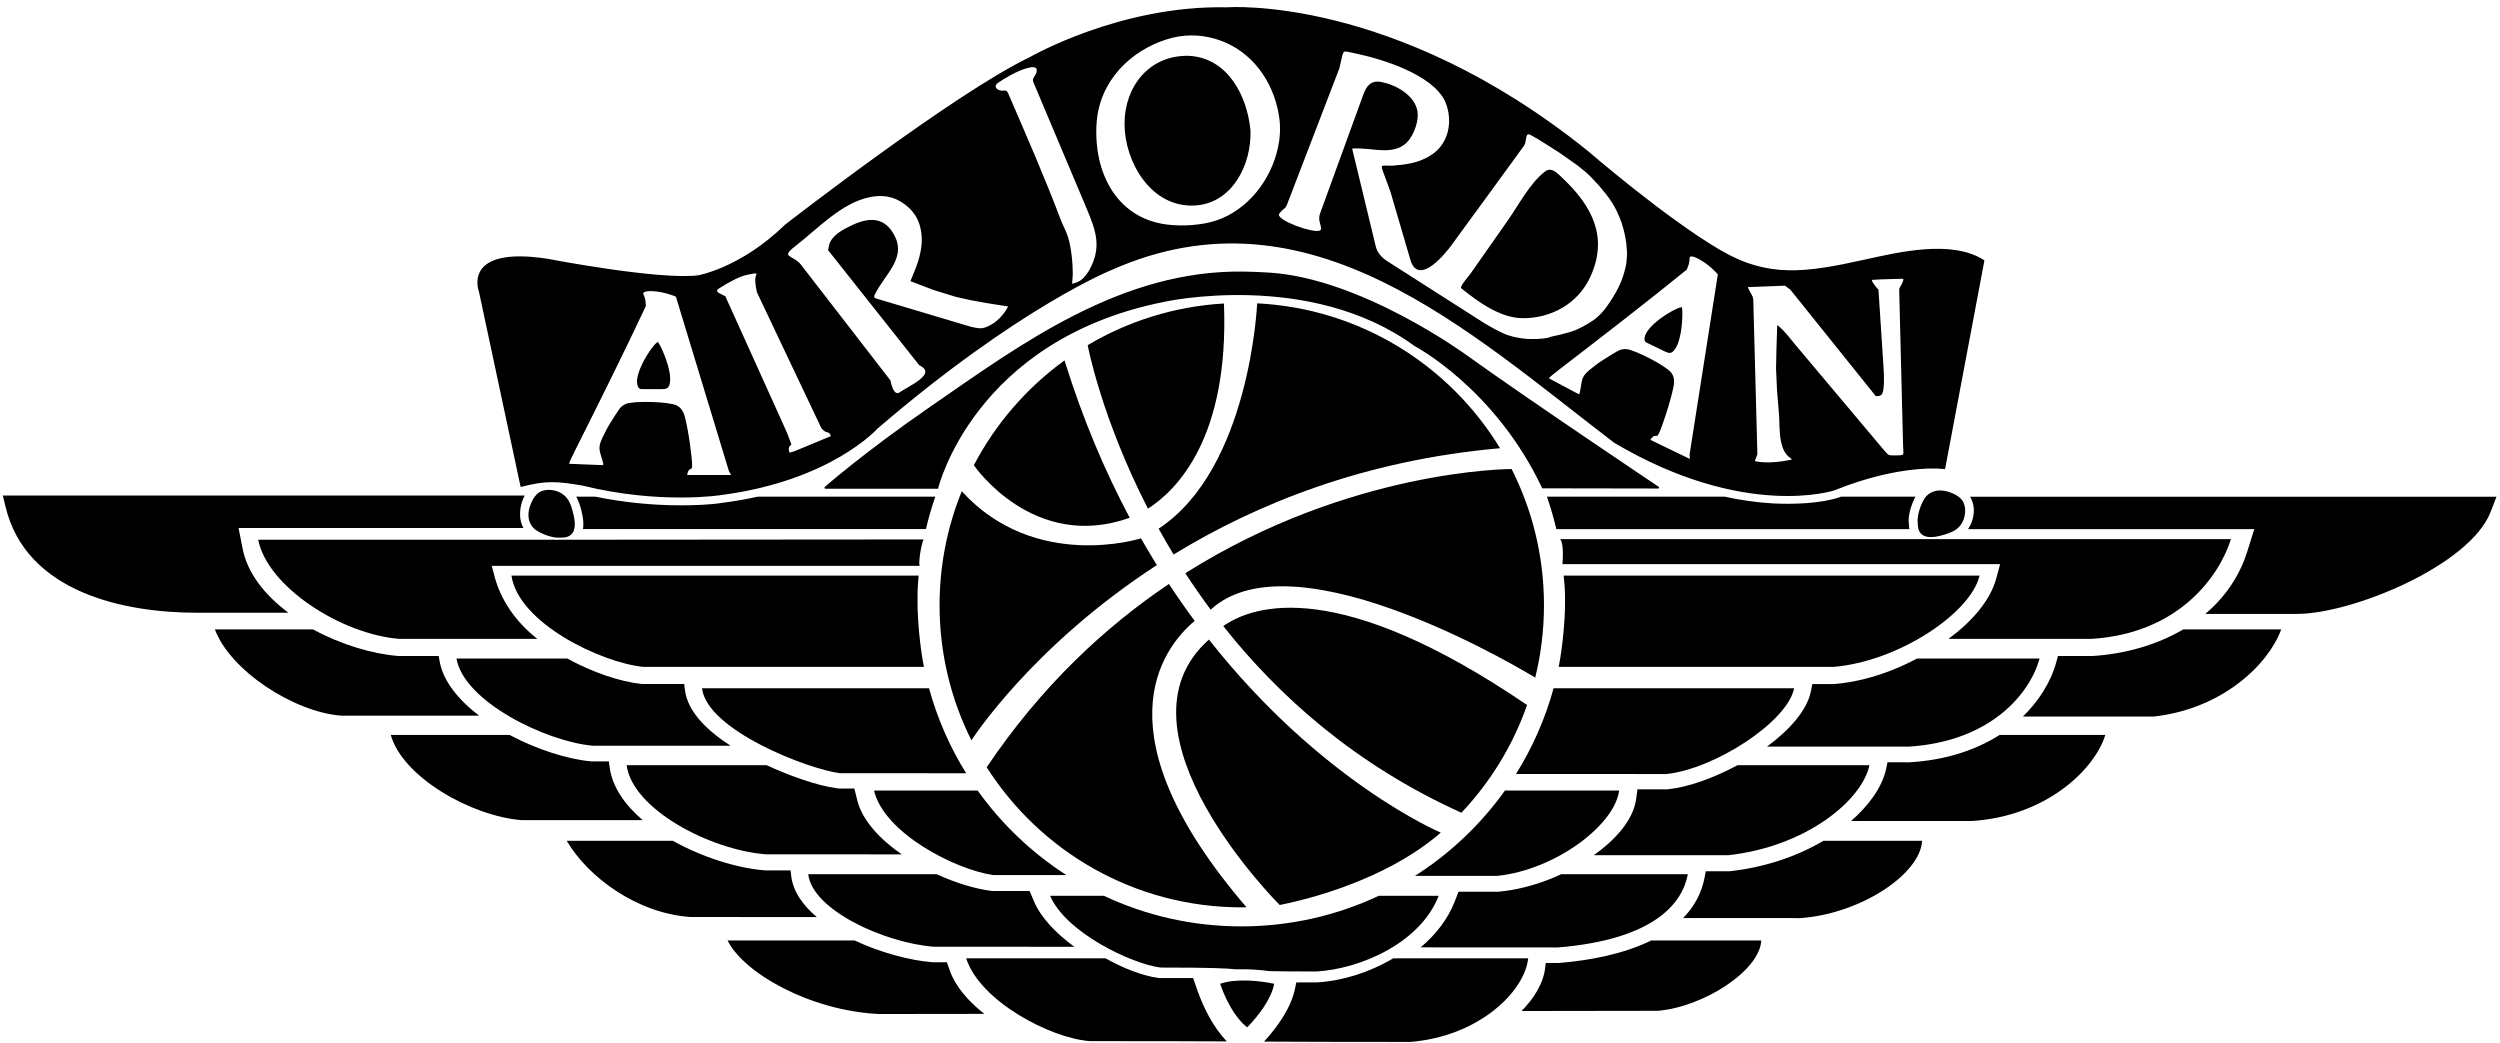 <?xml version="1.0" encoding="UTF-8" standalone="no"?>
<svg
   xmlns:dc="http://purl.org/dc/elements/1.1/"
   xmlns:cc="http://creativecommons.org/ns#"
   xmlns:rdf="http://www.w3.org/1999/02/22-rdf-syntax-ns#"
   xmlns:svg="http://www.w3.org/2000/svg"
   xmlns="http://www.w3.org/2000/svg"
   xmlns:sodipodi="http://sodipodi.sourceforge.net/DTD/sodipodi-0.dtd"
   xmlns:inkscape="http://www.inkscape.org/namespaces/inkscape"
   version="1.1"
   id="svg2"
   xml:space="preserve"
   width="460"
   height="192"
   viewBox="0 0 460 192"
   sodipodi:docname="AIR_JORDAN.eps"><defs
     id="defs6" /><sodipodi:namedview
     pagecolor="#ffffff"
     bordercolor="#666666"
     borderopacity="1"
     objecttolerance="10"
     gridtolerance="10"
     guidetolerance="10"
     inkscape:pageopacity="0"
     inkscape:pageshadow="2"
     inkscape:window-width="640"
     inkscape:window-height="480"
     id="namedview4" /><g
     id="g10"
     transform="matrix(1.333,0,0,-1.333,0,192)"><g
       id="g12"
       transform="scale(0.1)"><path
         d="M 7.68,740.746 3.914,756.324 H 724.258 c -0.574,-1.109 -1.106,-2.23 -1.61,-3.367 -5.718,-12.941 -6.96,-29.238 -0.203,-41.379 h -364.41 -28.722 l 5.507,-28.187 c 6.809,-34.868 31.36,-65.024 63.36,-88.825 H 296.605 271.871 c -99.598,0 -235.5,27.414 -264.191,146.18 z M 795.406,754.813 h 26.352 c 38.652,-7.918 78.367,-11.977 117.707,-11.977 18.531,0 39.68,0.629 58.105,3.492 16.2,2.098 32.41,4.902 48.51,8.485 h 244.97 c -5.06,-14.59 -9.39,-29.516 -12.94,-44.747 H 804.75 c 0.906,5.743 0.594,12.313 -0.867,19.438 -1.738,8.414 -4.235,17.777 -8.477,25.309 z M 2135.31,754.75 H 2381 c 21.6,-4.77 43.52,-7.945 65.57,-9.219 26.73,-1.543 66.04,-0.414 91.99,8.239 l 0.64,0.21 0.61,0.254 1.29,0.516 h 102.78 c -5.23,-10.023 -10.84,-26.504 -8.98,-37.137 0.08,-2.73 0.35,-5.265 0.8,-7.609 h -487.46 c -3.54,15.23 -7.87,30.156 -12.93,44.746 z m 584.07,-0.055 h 726.66 l -8.18,-21.086 c -28.7,-73.902 -191.23,-140.668 -267.3,-140.668 h -21.71 -104.77 c 26.28,22.196 46.85,50.852 57.96,86.282 l 9.64,30.73 h -32.21 -362.85 c 8.86,13.176 11.07,31.488 2.76,44.742"
         style="fill:black;fill-opacity:1;fill-rule:evenodd;stroke:none"
         id="path14" /><path
         d="M 7.68,740.746 3.914,756.324 H 724.258 c -0.574,-1.109 -1.106,-2.23 -1.61,-3.367 -5.718,-12.941 -6.96,-29.238 -0.203,-41.379 h -364.41 -28.722 l 5.507,-28.187 c 6.809,-34.868 31.36,-65.024 63.36,-88.825 H 296.605 271.871 c -99.598,0 -235.5,27.414 -264.191,146.18 z M 795.406,754.813 h 26.352 c 38.652,-7.918 78.367,-11.977 117.707,-11.977 18.531,0 39.68,0.629 58.105,3.492 16.2,2.098 32.41,4.902 48.51,8.485 h 244.97 c -5.06,-14.59 -9.39,-29.516 -12.94,-44.747 H 804.75 c 0.906,5.743 0.594,12.313 -0.867,19.438 -1.738,8.414 -4.235,17.777 -8.477,25.309 z M 2135.31,754.75 H 2381 c 21.6,-4.77 43.52,-7.945 65.57,-9.219 26.73,-1.543 66.04,-0.414 91.99,8.239 l 0.64,0.21 0.61,0.254 1.29,0.516 h 102.78 c -5.23,-10.023 -10.84,-26.504 -8.98,-37.137 0.08,-2.73 0.35,-5.265 0.8,-7.609 h -487.46 c -3.54,15.23 -7.87,30.156 -12.93,44.746 z m 584.07,-0.055 h 726.66 l -8.18,-21.086 c -28.7,-73.902 -191.23,-140.668 -267.3,-140.668 h -21.71 -104.77 c 26.28,22.196 46.85,50.852 57.96,86.282 l 9.64,30.73 h -32.21 -362.85 c 8.86,13.176 11.07,31.488 2.76,44.742 z"
         style="fill:none;stroke-width:2.16;stroke-linecap:butt;stroke-linejoin:miter;stroke-miterlimit:2.613;stroke-dasharray:none;stroke-opacity:1"
         id="path16" /><path
         d="m 296.602,571.586 h 135.39 c 38.797,-21.035 82.352,-33.969 117.555,-36.691 l 0.91,-0.071 h 0.91 54.207 l 1.168,-6.844 c 4.735,-27.734 26.051,-53.675 54.617,-75.48 -63.504,0.016 -127.046,0.02 -190.656,0.02 -65.043,5.011 -152.828,62.019 -174.101,119.066 z M 2840.68,534.824 h 46.83 l 0.72,0.039 c 43.78,2.676 88.02,14.731 125.44,36.723 h 135.18 c -17.01,-47.051 -79.46,-109.375 -175.62,-120.281 l -180.9,0.023 c 21.54,20.969 38.35,46.981 45.95,74.723 z m 86.99,28.899 c -1.25,-0.246 -2.5,-0.496 -3.76,-0.735 1.26,0.239 2.51,0.489 3.76,0.735 z m -3.78,-0.735 c -1.41,-0.265 -2.85,-0.515 -4.29,-0.761 1.44,0.246 2.88,0.496 4.29,0.761 z m -16.14,-2.531 c -1.36,-0.176 -2.73,-0.34 -4.11,-0.5 1.38,0.156 2.75,0.324 4.11,0.5 z m -5.3,-0.629 c -1.34,-0.152 -2.69,-0.289 -4.05,-0.426 1.36,0.137 2.71,0.274 4.05,0.426 z m -4.95,-0.512 c -1.5,-0.14 -3.01,-0.273 -4.53,-0.394 1.52,0.121 3.03,0.254 4.53,0.394 z m -5.34,-0.461 c -1.78,-0.136 -3.56,-0.265 -5.37,-0.378 1.81,0.113 3.59,0.246 5.37,0.378 z M 551.367,558.477 c -1.222,0.093 -2.453,0.203 -3.687,0.324 1.234,-0.121 2.465,-0.231 3.687,-0.324 z m -3.929,0.347 c -1.165,0.117 -2.333,0.239 -3.5,0.371 1.167,-0.132 2.335,-0.257 3.5,-0.371"
         style="fill:black;fill-opacity:1;fill-rule:evenodd;stroke:none"
         id="path18" /><path
         d="m 296.602,571.586 h 135.39 c 38.797,-21.035 82.352,-33.969 117.555,-36.691 l 0.91,-0.071 h 0.91 54.207 l 1.168,-6.844 c 4.735,-27.734 26.051,-53.675 54.617,-75.48 -63.504,0.016 -127.046,0.02 -190.656,0.02 -65.043,5.011 -152.828,62.019 -174.101,119.066 z M 2840.68,534.824 h 46.83 l 0.72,0.039 c 43.78,2.676 88.02,14.731 125.44,36.723 h 135.18 c -17.01,-47.051 -79.46,-109.375 -175.62,-120.281 l -180.9,0.023 c 21.54,20.969 38.35,46.981 45.95,74.723 z m 86.99,28.899 c -1.25,-0.246 -2.5,-0.496 -3.76,-0.735 1.26,0.239 2.51,0.489 3.76,0.735 z m -3.78,-0.735 c -1.41,-0.265 -2.85,-0.515 -4.29,-0.761 1.44,0.246 2.88,0.496 4.29,0.761 z m -16.14,-2.531 c -1.36,-0.176 -2.73,-0.34 -4.11,-0.5 1.38,0.156 2.75,0.324 4.11,0.5 z m -5.3,-0.629 c -1.34,-0.152 -2.69,-0.289 -4.05,-0.426 1.36,0.137 2.71,0.274 4.05,0.426 z m -4.95,-0.512 c -1.5,-0.14 -3.01,-0.273 -4.53,-0.394 1.52,0.121 3.03,0.254 4.53,0.394 z m -5.34,-0.461 c -1.78,-0.136 -3.56,-0.265 -5.37,-0.378 1.81,0.113 3.59,0.246 5.37,0.378 z M 551.367,558.477 c -1.222,0.093 -2.453,0.203 -3.687,0.324 1.234,-0.121 2.465,-0.231 3.687,-0.324 z m -3.929,0.347 c -1.165,0.117 -2.333,0.239 -3.5,0.371 1.167,-0.132 2.335,-0.257 3.5,-0.371 z"
         style="fill:none;stroke-width:2.16;stroke-linecap:butt;stroke-linejoin:miter;stroke-miterlimit:2.613;stroke-dasharray:none;stroke-opacity:1"
         id="path20" /><path
         d="m 539.398,425.887 h 163.915 c 38.183,-20.25 80.425,-33.606 112.515,-36.446 l 1.129,-0.101 h 1.141 22.363 l 1.039,-7.942 c 3.598,-27.421 21.137,-52.195 45.715,-73.125 l -167.402,0.02 c -69.481,5.551 -164.086,59.453 -180.415,117.594 z m 2066.032,-37.762 29.96,-0.004 h 0.84 l 0.82,0.055 c 44.34,2.863 86.95,14.644 123.07,37.711 h 145.93 c -14.11,-46.469 -80.18,-112.219 -184.34,-118.793 -56.04,0 -111.54,0.011 -166.59,0.027 22.75,19.84 42.76,45.141 48.56,72.695 l 1.75,8.309"
         style="fill:black;fill-opacity:1;fill-rule:evenodd;stroke:none"
         id="path22" /><path
         d="m 539.398,425.887 h 163.915 c 38.183,-20.25 80.425,-33.606 112.515,-36.446 l 1.129,-0.101 h 1.141 22.363 l 1.039,-7.942 c 3.598,-27.421 21.137,-52.195 45.715,-73.125 l -167.402,0.02 c -69.481,5.551 -164.086,59.453 -180.415,117.594 z m 2066.032,-37.762 29.96,-0.004 h 0.84 l 0.82,0.055 c 44.34,2.863 86.95,14.644 123.07,37.711 h 145.93 c -14.11,-46.469 -80.18,-112.219 -184.34,-118.793 -56.04,0 -111.54,0.011 -166.59,0.027 22.75,19.84 42.76,45.141 48.56,72.695 z"
         style="fill:none;stroke-width:2.16;stroke-linecap:butt;stroke-linejoin:miter;stroke-miterlimit:2.613;stroke-dasharray:none;stroke-opacity:1"
         id="path24" /><path
         d="m 782.266,279.793 h 146.429 c 41.637,-23.332 90.185,-38.027 126.985,-40.805 l 0.95,-0.07 h 0.95 33.69 l 0.86,-7.504 c 2.44,-21.355 15.92,-40.504 35.32,-56.906 -56.83,0.031 -114.78,0.047 -174.184,0.047 -73.918,4.988 -141.559,54.929 -171,105.238 z m 1572.254,-42.098 31.1,-0.007 h 1.39 l 1.38,0.156 c 45.16,4.984 89.99,19.117 128.63,41.949 h 136.14 c -2.53,-46.27 -85.09,-100.828 -167.87,-106.734 -55.17,0 -109.08,0.019 -162.01,0.046 14.94,15.286 25.64,34.028 29.85,56.997 l 1.39,7.593"
         style="fill:black;fill-opacity:1;fill-rule:evenodd;stroke:none"
         id="path26" /><path
         d="m 782.266,279.793 h 146.429 c 41.637,-23.332 90.185,-38.027 126.985,-40.805 l 0.95,-0.07 h 0.95 33.69 l 0.86,-7.504 c 2.44,-21.355 15.92,-40.504 35.32,-56.906 -56.83,0.031 -114.78,0.047 -174.184,0.047 -73.918,4.988 -141.559,54.929 -171,105.238 z m 1572.254,-42.098 31.1,-0.007 h 1.39 l 1.38,0.156 c 45.16,4.984 89.99,19.117 128.63,41.949 h 136.14 c -2.53,-46.27 -85.09,-100.828 -167.87,-106.734 -55.17,0 -109.08,0.019 -162.01,0.046 14.94,15.286 25.64,34.028 29.85,56.997 z"
         style="fill:none;stroke-width:2.16;stroke-linecap:butt;stroke-linejoin:miter;stroke-miterlimit:2.613;stroke-dasharray:none;stroke-opacity:1"
         id="path28" /><path
         d="m 1004.29,142.199 h 175.26 c 36.59,-17.125 77.39,-27.683 107.1,-30.019 l 1.01,-0.078 h 1.03 18.35 l 4.12,-11.704 c 7.53,-21.398 25.06,-41.824 47.54,-59.546 -46.16,-0.113 -94.4,-0.184 -145.43,-0.184 -94.98,4.484 -186.52,56.309 -208.98,101.531 z m 1129.35,-31.09 16.86,-0.004 h 1.05 l 1.06,0.086 c 41.21,3.352 88.28,12.098 126.67,31.008 h 151.86 c -1.94,-41.59 -79.55,-91.785 -142.68,-97.097 -67,0 -129.21,-0.105 -188.18,-0.293 16.83,17.051 30.17,37.867 32.66,60.031 l 0.7,6.269"
         style="fill:black;fill-opacity:1;fill-rule:evenodd;stroke:none"
         id="path30" /><path
         d="m 1004.29,142.199 h 175.26 c 36.59,-17.125 77.39,-27.683 107.1,-30.019 l 1.01,-0.078 h 1.03 18.35 l 4.12,-11.704 c 7.53,-21.398 25.06,-41.824 47.54,-59.546 -46.16,-0.113 -94.4,-0.184 -145.43,-0.184 -94.98,4.484 -186.52,56.309 -208.98,101.531 z m 1129.35,-31.09 16.86,-0.004 h 1.05 l 1.06,0.086 c 41.21,3.352 88.28,12.098 126.67,31.008 h 151.86 c -1.94,-41.59 -79.55,-91.785 -142.68,-97.097 -67,0 -129.21,-0.105 -188.18,-0.293 16.83,17.051 30.17,37.867 32.66,60.031 z"
         style="fill:none;stroke-width:2.16;stroke-linecap:butt;stroke-linejoin:miter;stroke-miterlimit:2.613;stroke-dasharray:none;stroke-opacity:1"
         id="path32" /><path
         d="M 356.414,695.324 H 765.25 c 2.293,-0.219 4.488,-0.238 6.492,0 l 503.188,0.406 c -2.91,-4.972 -7.34,-30.246 -5.61,-36.5 H 706.152 678.809 l 3.933,-14.898 C 691,613.07 710.836,582.727 741.73,558.477 H 551.367 c -80.051,6.199 -182.277,71.941 -194.953,136.847 z m 1797.136,0.828 h 925.92 C 3063.2,644.277 3006.8,565.813 2886.79,558.477 h -197.23 c 31.47,23.101 57.69,52.429 66.1,83.882 l 5.16,19.289 H 2731 2156.71 c 0.52,5.911 2.04,28.653 -3.16,34.504"
         style="fill:black;fill-opacity:1;fill-rule:evenodd;stroke:none"
         id="path34" /><path
         d="M 356.414,695.324 H 765.25 c 2.293,-0.219 4.488,-0.238 6.492,0 l 503.188,0.406 c -2.91,-4.972 -7.34,-30.246 -5.61,-36.5 H 706.152 678.809 l 3.933,-14.898 C 691,613.07 710.836,582.727 741.73,558.477 H 551.367 c -80.051,6.199 -182.277,71.941 -194.953,136.847 z m 1797.136,0.828 h 925.92 C 3063.2,644.277 3006.8,565.813 2886.79,558.477 h -197.23 c 31.47,23.101 57.69,52.429 66.1,83.882 l 5.16,19.289 H 2731 2156.71 c 0.52,5.911 2.04,28.653 -3.16,34.504 z"
         style="fill:none;stroke-width:2.16;stroke-linecap:butt;stroke-linejoin:miter;stroke-miterlimit:2.613;stroke-dasharray:none;stroke-opacity:1"
         id="path36" /><path
         d="m 630.113,531.328 h 153.02 c 35.164,-19.305 73.109,-31.988 102.441,-35.047 l 1.223,-0.125 h 1.226 56.434 l 0.977,-8.105 c 3.785,-31.27 32.781,-57.559 63.046,-77.059 -62.527,0.02 -125.898,0.028 -190.382,0.028 -64.153,5.679 -177.828,60.828 -187.985,120.308 z M 2501.63,496.156 h 30.12 l 0.97,0.078 c 27.3,2.239 54.51,9.469 79.92,19.536 10.29,4.07 21.68,9.312 33.46,15.558 h 169.24 c -13.03,-47.539 -66.42,-114.191 -179.95,-121.531 -66.49,0 -131.82,0.019 -196.24,0.043 31.27,23.07 55.49,50.297 60.65,76.871 l 1.83,9.445"
         style="fill:black;fill-opacity:1;fill-rule:evenodd;stroke:none"
         id="path38" /><path
         d="m 630.113,531.328 h 153.02 c 35.164,-19.305 73.109,-31.988 102.441,-35.047 l 1.223,-0.125 h 1.226 56.434 l 0.977,-8.105 c 3.785,-31.27 32.781,-57.559 63.046,-77.059 -62.527,0.02 -125.898,0.028 -190.382,0.028 -64.153,5.679 -177.828,60.828 -187.985,120.308 z M 2501.63,496.156 h 30.12 l 0.97,0.078 c 27.3,2.239 54.51,9.469 79.92,19.536 10.29,4.07 21.68,9.312 33.46,15.558 h 169.24 c -13.03,-47.539 -66.42,-114.191 -179.95,-121.531 -66.49,0 -131.82,0.019 -196.24,0.043 31.27,23.07 55.49,50.297 60.65,76.871 z"
         style="fill:none;stroke-width:2.16;stroke-linecap:butt;stroke-linejoin:miter;stroke-miterlimit:2.613;stroke-dasharray:none;stroke-opacity:1"
         id="path40" /><path
         d="M 864.977,384.105 H 1058.2 c 30.02,-13.816 68.9,-28.312 98.05,-31.957 l 1.63,-0.203 h 1.64 19.78 l 4.06,-16.39 c 6.76,-27.254 30.78,-53.27 61.31,-74.524 -59.83,0.035 -121.92,0.051 -187.09,0.051 -76.994,5.809 -184.627,62.203 -192.603,123.023 z m 1395.293,-33.316 39.5,-0.008 h 1.31 l 1.29,0.129 c 27.03,2.672 62.51,15.137 95.99,33.195 h 182.11 c -10.23,-48.609 -87.39,-112.386 -194.85,-124.253 -64.62,0 -126.21,0.023 -185.57,0.062 29.63,21.137 54.37,48.246 58.39,77.52 l 1.83,13.355"
         style="fill:black;fill-opacity:1;fill-rule:evenodd;stroke:none"
         id="path42" /><path
         d="M 864.977,384.105 H 1058.2 c 30.02,-13.816 68.9,-28.312 98.05,-31.957 l 1.63,-0.203 h 1.64 19.78 l 4.06,-16.39 c 6.76,-27.254 30.78,-53.27 61.31,-74.524 -59.83,0.035 -121.92,0.051 -187.09,0.051 -76.994,5.809 -184.627,62.203 -192.603,123.023 z m 1395.293,-33.316 39.5,-0.008 h 1.31 l 1.29,0.129 c 27.03,2.672 62.51,15.137 95.99,33.195 h 182.11 c -10.23,-48.609 -87.39,-112.386 -194.85,-124.253 -64.62,0 -126.21,0.023 -185.57,0.062 29.63,21.137 54.37,48.246 58.39,77.52 z"
         style="fill:none;stroke-width:2.16;stroke-linecap:butt;stroke-linejoin:miter;stroke-miterlimit:2.613;stroke-dasharray:none;stroke-opacity:1"
         id="path44" /><path
         d="m 1115.66,233.621 h 177.3 c 25.62,-11.746 51.93,-19.871 74.4,-22.875 l 1.8,-0.242 h 1.82 l 50.2,-0.012 6.44,-15.097 c 9.24,-21.688 30.04,-43.383 55.34,-61.938 -58.55,0.066 -122.16,0.098 -194.27,0.098 -67.85,5.332 -167.39,50.597 -173.03,100.066 z m 897.62,-24.16 53.29,-0.023 h 1.29 l 1.27,0.121 c 23.51,2.218 46.67,8.195 68.21,16.519 5.68,2.192 11.57,4.719 17.59,7.543 h 174.86 c -7.24,-39.535 -45.83,-90.191 -179.29,-101.055 -70.17,0 -132.28,0.047 -189.52,0.11 20.91,17.617 37.62,38.941 47.1,63.387 l 5.2,13.398"
         style="fill:black;fill-opacity:1;fill-rule:evenodd;stroke:none"
         id="path46" /><path
         d="m 1115.66,233.621 h 177.3 c 25.62,-11.746 51.93,-19.871 74.4,-22.875 l 1.8,-0.242 h 1.82 l 50.2,-0.012 6.44,-15.097 c 9.24,-21.688 30.04,-43.383 55.34,-61.938 -58.55,0.066 -122.16,0.098 -194.27,0.098 -67.85,5.332 -167.39,50.597 -173.03,100.066 z m 897.62,-24.16 53.29,-0.023 h 1.29 l 1.27,0.121 c 23.51,2.218 46.67,8.195 68.21,16.519 5.68,2.192 11.57,4.719 17.59,7.543 h 174.86 c -7.24,-39.535 -45.83,-90.191 -179.29,-101.055 -70.17,0 -132.28,0.047 -189.52,0.11 20.91,17.617 37.62,38.941 47.1,63.387 z"
         style="fill:none;stroke-width:2.16;stroke-linecap:butt;stroke-linejoin:miter;stroke-miterlimit:2.613;stroke-dasharray:none;stroke-opacity:1"
         id="path48" /><path
         d="m 1333.67,117.559 h 192.29 c 25.39,-14.235 51.39,-24.118 72.78,-27.075 l 1.53,-0.207 h 1.55 c 14.77,0 29.91,0.145 45.11,0.016 l 5.95,-17.066 c 8.58,-24.59 22.22,-51.207 40.56,-70.375 -45.28,0.211 -98.04,0.379 -189.13,0.379 -54.43,4.062 -151.7,55.129 -170.64,114.329 z m 455.61,-33.305 c 9.32,0 18.59,0.043 27.74,0.043 h 0.68 l 0.69,0.043 c 34.73,2.117 71.99,13.727 104.74,33.219 h 186.28 c -4.6,-45.161 -67.16,-107.727 -162.6,-115.418 -99.86,0 -153.66,0.215 -202.04,0.457 18.96,20.492 37.77,47.266 43.06,74.258 l 1.45,7.398"
         style="fill:black;fill-opacity:1;fill-rule:evenodd;stroke:none"
         id="path50" /><path
         d="m 1333.67,117.559 h 192.29 c 25.39,-14.235 51.39,-24.118 72.78,-27.075 l 1.53,-0.207 h 1.55 c 14.77,0 29.91,0.145 45.11,0.016 l 5.95,-17.066 c 8.58,-24.59 22.22,-51.207 40.56,-70.375 -45.28,0.211 -98.04,0.379 -189.13,0.379 -54.43,4.062 -151.7,55.129 -170.64,114.329 z m 455.61,-33.305 c 9.32,0 18.59,0.043 27.74,0.043 h 0.68 l 0.69,0.043 c 34.73,2.117 71.99,13.727 104.74,33.219 h 186.28 c -4.6,-45.161 -67.16,-107.727 -162.6,-115.418 -99.86,0 -153.66,0.215 -202.04,0.457 18.96,20.492 37.77,47.266 43.06,74.258 z"
         style="fill:none;stroke-width:2.16;stroke-linecap:butt;stroke-linejoin:miter;stroke-miterlimit:2.613;stroke-dasharray:none;stroke-opacity:1"
         id="path52" /><path
         d="m 705.984,645.785 h 562.096 c -1.12,-12.922 -1.56,-15.453 -1.56,-37.25 0,-21.797 3.05,-60.043 8.83,-88.726 H 888.023 c -59.609,6.199 -172.601,61.07 -182.039,125.976 z m 1452.446,0 h 574.03 C 2720.35,593.91 2620.15,527.148 2530.79,519.809 H 2151.5 c 5.78,28.683 8.83,66.929 8.83,88.726 0,21.797 -0.78,24.328 -1.9,37.25"
         style="fill:black;fill-opacity:1;fill-rule:evenodd;stroke:none"
         id="path54" /><path
         d="m 705.984,645.785 h 562.096 c -1.12,-12.922 -1.56,-15.453 -1.56,-37.25 0,-21.797 3.05,-60.043 8.83,-88.726 H 888.023 c -59.609,6.199 -172.601,61.07 -182.039,125.976 z m 1452.446,0 h 574.03 C 2720.35,593.91 2620.15,527.148 2530.79,519.809 H 2151.5 c 5.78,28.683 8.83,66.929 8.83,88.726 0,21.797 -0.78,24.328 -1.9,37.25 z"
         style="fill:none;stroke-width:2.16;stroke-linecap:butt;stroke-linejoin:miter;stroke-miterlimit:2.613;stroke-dasharray:none;stroke-opacity:1"
         id="path56" /><path
         d="m 968.953,490.32 h 313.407 c 11.46,-41.879 28.87,-81.297 51.25,-117.308 -55.1,0.039 -112.78,0.058 -174.09,0.058 -44.25,5.532 -183.555,59.289 -190.567,117.25 z m 1175.527,0 h 332.01 c -8.99,-46.324 -110.37,-111.859 -176.72,-118.414 -73.68,0 -142.16,0.043 -207.17,0.098 22.69,36.285 40.31,76.047 51.88,118.316"
         style="fill:black;fill-opacity:1;fill-rule:evenodd;stroke:none"
         id="path58" /><path
         d="m 968.953,490.32 h 313.407 c 11.46,-41.879 28.87,-81.297 51.25,-117.308 -55.1,0.039 -112.78,0.058 -174.09,0.058 -44.25,5.532 -183.555,59.289 -190.567,117.25 z m 1175.527,0 h 332.01 c -8.99,-46.324 -110.37,-111.859 -176.72,-118.414 -73.68,0 -142.16,0.043 -207.17,0.098 22.69,36.285 40.31,76.047 51.88,118.316 z"
         style="fill:none;stroke-width:2.16;stroke-linecap:butt;stroke-linejoin:miter;stroke-miterlimit:2.613;stroke-dasharray:none;stroke-opacity:1"
         id="path60" /><path
         d="m 1206.49,349.113 h 143.03 c 33.01,-46.222 74.61,-85.883 122.46,-116.675 -31.07,0.031 -64.46,0.042 -101,0.042 -53,7.594 -151.01,58.395 -164.49,116.633 z m 870.84,0 h 157.62 c -6.16,-48.031 -88.9,-109.734 -168.38,-117.773 -41.41,0 -78.82,0.023 -113.34,0.062 48.53,30.934 90.71,70.965 124.1,117.711"
         style="fill:black;fill-opacity:1;fill-rule:evenodd;stroke:none"
         id="path62" /><path
         d="m 1206.49,349.113 h 143.03 c 33.01,-46.222 74.61,-85.883 122.46,-116.675 -31.07,0.031 -64.46,0.042 -101,0.042 -53,7.594 -151.01,58.395 -164.49,116.633 z m 870.84,0 h 157.62 c -6.16,-48.031 -88.9,-109.734 -168.38,-117.773 -41.41,0 -78.82,0.023 -113.34,0.062 48.53,30.934 90.71,70.965 124.1,117.711 z"
         style="fill:none;stroke-width:2.16;stroke-linecap:butt;stroke-linejoin:miter;stroke-miterlimit:2.613;stroke-dasharray:none;stroke-opacity:1"
         id="path64" /><path
         d="m 1721.54,22.273 c -18.02,14.098 -30.67,40.535 -37.3,60.152 22.12,7.484 53.03,4.461 74.59,0 -4.1,-21.586 -22.36,-45 -37.29,-60.152 z M 1449.53,203.879 h 74.08 c 57.62,-27.082 121.95,-42.246 189.82,-42.246 67.87,0 132.18,15.164 189.8,42.246 h 82.66 c -25.43,-65.602 -109.18,-101.203 -168.87,-104.508 -29.28,0 -49.66,0.188 -64.46,0.492 -14.76,1.95 -30.62,3.043 -46.03,2.5 -13.53,1.262 -30.85,2.442 -104.71,2.442 -39.31,4.933 -130.53,48.027 -152.29,99.074"
         style="fill:black;fill-opacity:1;fill-rule:evenodd;stroke:none"
         id="path66" /><path
         d="m 1721.54,22.273 c -18.02,14.098 -30.67,40.535 -37.3,60.152 22.12,7.484 53.03,4.461 74.59,0 -4.1,-21.586 -22.36,-45 -37.29,-60.152 z M 1449.53,203.879 h 74.08 c 57.62,-27.082 121.95,-42.246 189.82,-42.246 67.87,0 132.18,15.164 189.8,42.246 h 82.66 c -25.43,-65.602 -109.18,-101.203 -168.87,-104.508 -29.28,0 -49.66,0.188 -64.46,0.492 -14.76,1.95 -30.62,3.043 -46.03,2.5 -13.53,1.262 -30.85,2.442 -104.71,2.442 -39.31,4.933 -130.53,48.027 -152.29,99.074 z"
         style="fill:none;stroke-width:2.16;stroke-linecap:butt;stroke-linejoin:miter;stroke-miterlimit:2.613;stroke-dasharray:none;stroke-opacity:1"
         id="path68" /><path
         d="m 2107.89,467.203 c -19.59,-55.969 -50.75,-106.488 -90.65,-148.687 -145.92,65.816 -252.07,160.746 -328.72,257.652 42.42,29.656 160.08,67.578 419.37,-108.965 z M 1714.07,187.895 c -148.07,0 -278.07,77.113 -352.1,193.386 75.46,112.121 163.43,193.649 251.52,253.008 11.69,-17.797 23.58,-34.75 35.57,-50.945 -46.36,-39.141 -133.54,-156.512 71.57,-395.399 -2.18,-0.031 -4.37,-0.05 -6.56,-0.05 z m -45.33,369.644 c 154.76,-196.598 319.41,-266.254 319.97,-266.488 -62.2,-54.453 -154.59,-86.305 -222.28,-99.906 0,0 -240.36,239.679 -97.72,366.359 z M 1340.9,418.469 c -28.12,56.144 -43.97,119.496 -43.97,186.562 0,55.625 10.91,108.684 30.66,157.199 101.54,-111.488 247.36,-64.992 247.36,-64.992 l 0.01,0.008 c 7.19,-12.656 14.51,-24.941 21.92,-36.902 C 1423.77,547.859 1341.46,419.336 1340.9,418.469 Z m 3.36,379.711 c 30.03,57.386 73.05,106.922 125.14,144.703 25.2,-81.328 56.05,-153.434 89.99,-217.231 l -0.05,-0.015 c -132.67,-47.352 -214.31,71.422 -215.08,72.543 z m 157.12,165.734 c 55.65,33.063 119.66,53.546 188.1,57.536 7.31,-185.434 -65.05,-257.669 -104.9,-283.231 -64.34,125.324 -83.02,224.73 -83.2,225.695 z m 233.93,57.726 c 142.18,-7.13 265.55,-85.433 335.3,-199.992 -187.62,-16.453 -337.09,-77.183 -450.64,-146.695 -7.3,12.024 -14.2,23.945 -20.68,35.688 126.17,82.625 136.01,310.589 136.02,310.999 z m 351.25,-228.702 c 28.55,-56.465 44.65,-120.293 44.65,-187.907 0,-34.472 -4.19,-67.988 -12.08,-100.031 -0.75,0.469 -329.47,202.867 -447.98,93.828 -12.5,16.824 -24.15,33.633 -34.97,50.301 227.52,143.746 448.78,143.809 450.38,143.809"
         style="fill:black;fill-opacity:1;fill-rule:evenodd;stroke:none"
         id="path70" /><path
         d="m 2107.89,467.203 c -19.59,-55.969 -50.75,-106.488 -90.65,-148.687 -145.92,65.816 -252.07,160.746 -328.72,257.652 42.42,29.656 160.08,67.578 419.37,-108.965 z M 1714.07,187.895 c -148.07,0 -278.07,77.113 -352.1,193.386 75.46,112.121 163.43,193.649 251.52,253.008 11.69,-17.797 23.58,-34.75 35.57,-50.945 -46.36,-39.141 -133.54,-156.512 71.57,-395.399 -2.18,-0.031 -4.37,-0.05 -6.56,-0.05 z m -45.33,369.644 c 154.76,-196.598 319.41,-266.254 319.97,-266.488 -62.2,-54.453 -154.59,-86.305 -222.28,-99.906 0,0 -240.36,239.679 -97.72,366.359 z M 1340.9,418.469 c -28.12,56.144 -43.97,119.496 -43.97,186.562 0,55.625 10.91,108.684 30.66,157.199 101.54,-111.488 247.36,-64.992 247.36,-64.992 l 0.01,0.008 c 7.19,-12.656 14.51,-24.941 21.92,-36.902 C 1423.77,547.859 1341.46,419.336 1340.9,418.469 Z m 3.36,379.711 c 30.03,57.386 73.05,106.922 125.14,144.703 25.2,-81.328 56.05,-153.434 89.99,-217.231 l -0.05,-0.015 c -132.67,-47.352 -214.31,71.422 -215.08,72.543 z m 157.12,165.734 c 55.65,33.063 119.66,53.546 188.1,57.536 7.31,-185.434 -65.05,-257.669 -104.9,-283.231 -64.34,125.324 -83.02,224.73 -83.2,225.695 z m 233.93,57.726 c 142.18,-7.13 265.55,-85.433 335.3,-199.992 -187.62,-16.453 -337.09,-77.183 -450.64,-146.695 -7.3,12.024 -14.2,23.945 -20.68,35.688 126.17,82.625 136.01,310.589 136.02,310.999 z m 351.25,-228.702 c 28.55,-56.465 44.65,-120.293 44.65,-187.907 0,-34.472 -4.19,-67.988 -12.08,-100.031 -0.75,0.469 -329.47,202.867 -447.98,93.828 -12.5,16.824 -24.15,33.633 -34.97,50.301 227.52,143.746 448.78,143.809 450.38,143.809 z"
         style="fill:none;stroke-width:2.16;stroke-linecap:butt;stroke-linejoin:miter;stroke-miterlimit:2.613;stroke-dasharray:none;stroke-opacity:1"
         id="path72" /><path
         d="m 739.926,708.551 c 0,0 -18.422,11.031 -6.469,38.078 2.988,6.758 6.516,11.078 10.191,13.707 9.582,6.863 32.079,5.234 41.454,-11.352 2.437,-4.308 4.961,-11.062 7.187,-21.855 6.777,-32.91 -17.875,-28.469 -19.531,-28.84 -2.949,-0.672 -18.039,0.66 -32.832,10.262 z M 2656.5,752.25 c 0,0 10.52,18.723 37.89,7.523 6.83,-2.796 11.25,-6.207 13.98,-9.808 7.13,-9.383 6.12,-31.918 -10.2,-41.75 -4.23,-2.559 -10.92,-5.266 -21.65,-7.789 -32.71,-7.688 -28.95,17.078 -29.37,18.722 -0.75,2.926 0.16,18.051 9.35,33.102"
         style="fill:black;fill-opacity:1;fill-rule:evenodd;stroke:none"
         id="path74" /><path
         d="m 739.926,708.551 c 0,0 -18.422,11.031 -6.469,38.078 2.988,6.758 6.516,11.078 10.191,13.707 9.582,6.863 32.079,5.234 41.454,-11.352 2.437,-4.308 4.961,-11.062 7.187,-21.855 6.777,-32.91 -17.875,-28.469 -19.531,-28.84 -2.949,-0.672 -18.039,0.66 -32.832,10.262 z M 2656.5,752.25 c 0,0 10.52,18.723 37.89,7.523 6.83,-2.796 11.25,-6.207 13.98,-9.808 7.13,-9.383 6.12,-31.918 -10.2,-41.75 -4.23,-2.559 -10.92,-5.266 -21.65,-7.789 -32.71,-7.688 -28.95,17.078 -29.37,18.722 -0.75,2.926 0.16,18.051 9.35,33.102 z"
         style="fill:none;stroke-width:2.16;stroke-linecap:butt;stroke-linejoin:miter;stroke-miterlimit:2.613;stroke-dasharray:none;stroke-opacity:1"
         id="path76" /><path
         d="m 719.496,769.43 c -19.098,89.488 -38.199,178.984 -57.301,268.48 0,0 -24.558,62.21 93.313,44.2 0,0 152.25,-29.47 207.906,-22.92 0,0 58.936,9.83 121.146,70.4 0,0 234.1,181.71 337.24,230.82 0,0 124.41,72.04 271.75,68.76 0,0 229.19,18.01 497.67,-198.09 0,0 106.41,-91.98 182.69,-136.73 66.57,-39.06 118.64,-31.45 199.42,-13.58 48.92,10.82 120.69,27.85 164.67,-0.3 -18,-95.493 -36.01,-190.99 -54.02,-286.486 0,0 -58.93,8.188 -152.25,-29.464 0,0 -122.78,-40.926 -302.86,65.484 -200.91,153.359 -421.06,359.906 -694.12,239.016 0,0 -127.69,-50.75 -324.14,-219.372 0,0 -63.84,-72.031 -216.09,-91.675 0,0 -83.489,-13.102 -189.899,13.093 -35.191,6.059 -50.781,7.321 -85.125,-1.636 z M 1235.9,897.48 c -4.21,2.938 -6.13,10.415 -7.31,15.125 -0.17,0.743 -0.34,1.489 -0.51,2.235 -41.13,53.191 -82.28,106.39 -123.41,159.58 -9.97,12.9 -29.88,9.78 -8.16,26.54 31.38,24.22 64.3,60.4 104.15,68.38 16.56,3.32 32.6,1.8 48.48,-9.86 9.86,-7.23 17.57,-16.96 21.2,-28.91 5.21,-17.17 3.4,-33.78 -2.06,-51.48 -0.91,-2.64 -1.83,-5.28 -2.74,-7.92 -2.47,-6.09 -4.94,-12.18 -7.41,-18.28 10.18,-3.89 20.37,-7.78 30.55,-11.67 10.39,-3.21 20.78,-6.43 31.17,-9.64 7.17,-1.59 14.35,-3.19 21.52,-4.77 8.02,-1.42 16.04,-2.85 24.06,-4.27 9.27,-1.45 18.54,-2.91 27.82,-4.36 -0.38,-0.68 -0.75,-1.36 -1.12,-2.03 -0.34,-0.65 -0.68,-1.29 -1.02,-1.93 -0.78,-1.25 -1.56,-2.51 -2.33,-3.76 -0.85,-1.15 -1.69,-2.3 -2.54,-3.45 -0.92,-1.12 -1.83,-2.23 -2.74,-3.35 -0.98,-1.08 -1.96,-2.16 -2.95,-3.25 -0.54,-0.504 -1.08,-1.012 -1.62,-1.519 -0.57,-0.508 -1.15,-1.016 -1.73,-1.524 -0.57,-0.508 -1.15,-1.015 -1.72,-1.519 -0.58,-0.442 -1.16,-0.879 -1.73,-1.321 -0.61,-0.406 -1.21,-0.812 -1.82,-1.218 -0.65,-0.407 -1.29,-0.813 -1.93,-1.219 -1.15,-0.645 -2.3,-1.285 -3.46,-1.926 -0.57,-0.309 -1.15,-0.609 -1.72,-0.918 -0.61,-0.269 -1.22,-0.539 -1.83,-0.808 -0.61,-0.239 -1.22,-0.473 -1.83,-0.711 -0.3,-0.106 -0.61,-0.207 -0.91,-0.305 -0.34,-0.102 -0.68,-0.203 -1.01,-0.305 -0.31,-0.105 -0.61,-0.203 -0.92,-0.304 -0.3,-0.071 -0.61,-0.137 -0.91,-0.204 -0.3,-0.07 -0.61,-0.136 -0.91,-0.203 -0.31,-0.035 -0.61,-0.066 -0.92,-0.101 -0.34,-0.035 -0.67,-0.067 -1.01,-0.102 -0.37,0 -0.75,0 -1.12,0 -0.81,0.035 -1.63,0.067 -2.44,0.102 -0.84,0.101 -1.69,0.203 -2.53,0.304 -0.85,0.133 -1.69,0.27 -2.54,0.403 -1.96,0.41 -3.93,0.816 -5.89,1.218 -42.1,12.56 -84.2,25.11 -126.3,37.67 -5.55,1.66 -10.39,2.2 -7.09,8.52 13.08,26.88 41.78,48.4 28.34,77.71 -13.61,29.66 -36.99,26.97 -60.03,15.69 -10.82,-5.29 -26.47,-13.09 -29.52,-26.3 -0.2,-0.95 -0.41,-1.89 -0.61,-2.84 -0.2,-1.12 -0.41,-2.23 -0.61,-3.35 41.79,-52.76 83.58,-105.506 125.37,-158.26 26.69,-13.23 -14.98,-30.488 -27.92,-39.59 -2.22,-1.769 -5.78,0 -5.78,0 z m -138.97,-81.007 51.16,21.218 -0.3,1.418 -0.41,1.219 -0.61,1.117 -0.61,1.016 -0.71,0.707 -0.91,0.609 -0.92,0.508 -1.12,0.309 -2.23,0.707 -0.91,0.508 -0.91,0.511 -0.61,0.504 -0.61,0.61 -1.32,1.218 -1.32,1.524 c -29.61,62.429 -59.22,124.859 -88.83,187.294 -0.13,0.71 -0.27,1.42 -0.4,2.13 -0.34,1.83 -0.68,3.65 -1.02,5.48 -0.13,1.12 -0.27,2.23 -0.4,3.35 -0.1,1.12 -0.21,2.23 -0.31,3.35 0,0.54 0,1.08 0,1.62 0,0.51 0,1.02 0,1.53 0,5.98 5.31,9.9 -3.04,8.93 -1.7,-0.31 -3.39,-0.61 -5.08,-0.91 -1.69,-0.34 -3.38,-0.68 -5.08,-1.02 -1.65,-0.44 -3.31,-0.88 -4.97,-1.32 -0.84,-0.31 -1.69,-0.61 -2.54,-0.91 -0.91,-0.38 -1.82,-0.75 -2.74,-1.12 -1.96,-0.88 -3.92,-1.76 -5.89,-2.63 -3.99,-2.14 -7.98,-4.27 -11.97,-6.4 l -10.129,-6.22 c -5.328,-3.26 -4.289,-6.37 0.868,-8.97 l 7.331,-3.7 81.11,-179.469 4.24,-9.558 5.4,-14.5 -0.81,-0.813 -0.61,-0.609 -0.51,-0.609 -0.71,-1.016 -0.41,-1.117 -0.3,-1.219 -0.1,-1.316 0.1,-1.321 0.3,-1.523 0.21,-0.711 0.2,-0.711 0.41,-0.813 0.49,-1.097 z M 947.293,783.625 c 4.84,-0.016 9.68,-0.027 14.52,-0.043 16.41,0 32.82,0 49.237,0 -1.29,2.27 -2.58,4.535 -3.86,6.801 -24.432,80.398 -48.866,160.797 -73.295,241.197 -1.286,0.54 -2.571,1.08 -3.856,1.62 -1.289,0.44 -2.574,0.88 -3.859,1.32 -1.254,0.41 -2.504,0.82 -3.758,1.22 -1.281,0.34 -2.57,0.68 -3.856,1.01 -1.285,0.31 -2.57,0.62 -3.855,0.92 -1.289,0.24 -2.574,0.47 -3.859,0.71 -1.321,0.21 -2.637,0.41 -3.957,0.61 -3.157,0.32 -24.415,2.94 -19.29,-6.29 0.883,-1.97 1.372,-3.51 1.829,-5.59 0.132,-0.71 0.269,-1.42 0.406,-2.13 0.066,-0.68 0.137,-1.35 0.199,-2.03 0.137,-1.59 0.274,-3.18 0.41,-4.77 -31.82,-67.723 -64.961,-133.985 -98.469,-200.793 -2.324,-5.942 -6.332,-11.086 -7.714,-18.274 16.41,-0.644 32.824,-1.285 49.23,-1.925 0.07,0.402 0.137,0.808 0.207,1.214 0,0.407 0,0.813 0,1.219 0,0.406 0,0.813 0,1.219 -0.07,0.371 -0.137,0.746 -0.207,1.117 -5.277,19.367 -8.535,19.305 1.934,39.59 0.98,1.961 1.961,3.926 2.941,5.887 1.254,2.168 2.504,4.332 3.754,6.496 2.777,4.433 5.551,8.867 8.328,13.3 1.676,2.469 3.348,4.942 5.024,7.411 2.445,3.609 5.586,5.902 9.171,7.304 10.864,4.254 58.735,3.008 69.016,-2.215 4.703,-2.39 8.383,-6.75 10.516,-14.574 5.804,-21.32 10.121,-60.136 10.121,-64.722 -0.039,-1.161 -0.078,-2.325 -0.113,-3.485 -0.083,-2.441 0.371,-2.316 -1.715,-3.156 -3.969,-1.613 -4.598,-6.301 -5.18,-10.168 z m -34.035,120.656 c -8.762,0 -17.524,0 -26.281,0 -3.305,0 -4.356,0.16 -5.7,3.625 -5.855,15.121 17.684,52.688 26.528,59.114 4.851,-7.161 18.211,-37.387 15.941,-53.926 -1.086,-7.91 -3.629,-8.813 -10.488,-8.813 z M 2422.91,808.578 c 0.6,1.652 1.21,3.301 1.81,4.949 -1.9,71.051 -3.79,142.098 -5.68,213.153 -0.15,5.52 -6.25,11.83 -7.83,18.4 17.7,0.68 35.4,1.35 53.1,2.03 2.57,-1.93 5.14,-3.86 7.71,-5.79 39.25,-48.894 78.51,-97.789 117.76,-146.683 3.15,0 5.23,0.433 6.44,1.574 5.5,5.191 2.4,40.168 1.8,49.434 -2.06,31.511 -4.11,63.025 -6.16,94.535 -0.45,0.41 -0.85,0.83 -1.22,1.25 -1.48,1.68 -11.96,13.36 -5.91,13.75 14.4,0.96 25.93,0.94 40.35,1.45 5.11,0.18 3.07,-3.97 1.66,-7.47 -0.63,-1.55 -1.48,-3.08 -2.65,-4.79 -1.94,-2.71 -1.47,-4.21 -1.39,-7.56 1.76,-70.4 3.52,-140.802 5.28,-211.201 0.36,-14.472 3.24,-14.921 -11.44,-14.921 -9.56,0 -9.96,-0.543 -16.08,6.73 -40.89,48.617 -81.78,97.234 -122.66,145.848 -7.24,8.609 -14.93,19.199 -23.64,26.304 -0.51,-8.527 -0.51,-24.175 -1.02,-32.707 -0.17,-8.527 -0.34,-17.05 -0.51,-25.578 0.44,-9.746 0.89,-19.492 1.32,-29.238 0.88,-10.758 1.76,-21.52 2.64,-32.281 1.61,-15.438 -1.94,-49.59 15.39,-60.758 2.92,-1.879 3.01,-3.926 -0.59,-4.594 -14.9,-2.754 -31.7,-4.762 -46.58,-2.238 -5.41,0.922 -3.64,1.64 -1.9,6.402 z m -146.48,24.289 c 4.36,-2.121 8.7,-4.242 13.05,-6.367 14.77,-7.141 29.55,-14.285 44.32,-21.434 -0.16,2.606 -0.34,5.204 -0.51,7.805 13.01,83.012 26.03,166.02 39.05,249.039 -0.92,1.05 -1.84,2.09 -2.77,3.14 -0.96,0.96 -1.93,1.91 -2.9,2.86 -0.94,0.92 -1.89,1.83 -2.85,2.74 -1,0.87 -2.02,1.73 -3.03,2.59 -1.02,0.84 -2.04,1.68 -3.06,2.51 -1.06,0.78 -2.12,1.54 -3.17,2.32 -1.11,0.76 -2.2,1.52 -3.3,2.27 -2.69,1.67 -20.69,13.28 -20.1,2.74 -0.07,-2.17 -0.3,-3.76 -0.79,-5.83 -0.2,-0.7 -0.37,-1.39 -0.56,-2.1 -0.24,-0.64 -0.47,-1.27 -0.7,-1.91 -0.57,-1.49 -1.15,-2.99 -1.71,-4.47 -58.14,-47.11 -116.82,-92.344 -176.09,-137.883 -4.67,-4.332 -10.52,-7.219 -14.89,-13.098 14.49,-7.707 28.99,-15.437 43.47,-23.16 0.25,0.328 0.49,0.668 0.72,1 0.18,0.379 0.35,0.734 0.53,1.094 0.17,0.363 0.35,0.734 0.54,1.101 0.08,0.367 0.19,0.731 0.29,1.098 3.69,19.73 0.72,21.101 18.98,34.793 1.74,1.344 3.48,2.687 5.21,4.023 2.07,1.414 4.15,2.817 6.22,4.203 4.42,2.793 8.85,5.571 13.28,8.356 2.58,1.492 5.17,2.988 7.75,4.48 3.77,2.188 7.59,2.891 11.43,2.582 11.64,-0.894 54.19,-22.863 61.17,-32.043 3.2,-4.199 4.6,-9.726 3.12,-17.699 -4.06,-21.722 -17.08,-58.547 -19.07,-62.672 -0.54,-1.035 -1.08,-2.054 -1.62,-3.082 -1.14,-2.164 -0.68,-2.25 -2.92,-2.105 -4.28,0.273 -6.88,-3.668 -9.09,-6.891 z m 21.9,123.434 c -7.88,3.816 -15.78,7.633 -23.66,11.449 -2.97,1.434 -3.85,2.039 -3.55,5.738 1.33,16.168 38.86,39.742 49.62,41.662 1.25,-8.55 0.12,-41.58 -9.12,-55.478 -4.43,-6.649 -7.12,-6.356 -13.29,-3.371 z m -280.73,87.059 c 1.01,4.55 10.46,14.89 13.31,18.95 17.25,24.61 34.5,49.23 51.75,73.85 14.59,20.82 29.94,50.64 50.5,66.48 8.45,6.51 15.44,-1.84 23.21,-9.18 41.26,-38.97 62.46,-81.45 37.7,-135.1 -16.86,-36.54 -53.86,-56.57 -92.62,-56.09 -13.08,0.17 -25.49,4.18 -37.19,9.77 -16.09,7.69 -32.88,20.12 -46.66,31.32 z m 118.62,-70.555 c -2.44,-0.309 -4.87,-0.61 -7.31,-0.914 -2.37,-0.168 -4.74,-0.34 -7.11,-0.512 -2.37,-0.031 -4.73,-0.063 -7.1,-0.098 -2.3,0.067 -4.61,0.137 -6.91,0.199 -2.26,0.243 -4.53,0.477 -6.8,0.715 -2.23,0.371 -4.46,0.746 -6.7,1.118 -2.2,0.472 -4.4,0.945 -6.59,1.417 -2.17,0.645 -4.34,1.29 -6.5,1.93 -0.71,0.238 -1.42,0.473 -2.13,0.711 -0.75,0.305 -1.49,0.609 -2.24,0.914 -1.65,0.742 -3.31,1.488 -4.97,2.231 -3.39,1.726 -6.77,3.453 -10.15,5.179 -3.79,2.133 -7.58,4.262 -11.37,6.395 -45.04,28.75 -90.07,57.5 -135.1,86.25 -8.74,5.57 -14.93,12.02 -17.35,22.01 -10.94,45.29 -21.87,90.58 -32.81,135.88 27.34,2.99 61.86,-13.03 80.09,13.13 6.91,9.91 12.06,25.28 10.44,36.54 -3.16,21.97 -29.06,36.24 -48.71,40.17 -12.98,2.59 -19.36,-3.79 -23.94,-16.39 -19.8,-54.43 -39.6,-108.86 -59.4,-163.29 -0.58,-2.01 -2.19,-4.64 -1.22,-11 1.58,-6.84 4.55,-12.82 -0.69,-14.49 -10.71,-3.38 -58.16,13.68 -57.39,23.04 0.21,2.54 3.05,5.31 7.88,9.43 1.97,1.69 2.4,2.4 3.33,4.84 24.08,62.68 48.16,125.37 72.25,188.06 0.66,2.87 1.32,5.75 1.99,8.62 4.27,18.5 2.38,16.75 20.94,12.88 39.38,-8.21 106.41,-29.45 124.67,-65.97 1.03,-2.32 1.93,-4.69 2.71,-7.09 7.45,-23.25 2.56,-49.67 -16.92,-65.69 -2.31,-1.79 -4.63,-3.39 -6.97,-4.84 -16.16,-9.94 -33.47,-12.17 -52.57,-13.64 -2.76,-0.21 -12.59,0.78 -13.32,-0.48 -0.56,-0.97 10.91,-30.12 12.09,-34.15 9.19,-31.37 18.38,-62.74 27.57,-94.11 10.72,-36.69 49.27,13.27 54.22,20.03 33.23,45.46 66.58,91.02 99.82,136.88 2.24,3.09 2.52,4.32 3,8.13 1.96,15.72 7.64,7.63 17.77,2.89 9.91,-6.26 19.83,-12.52 29.74,-18.78 8.29,-5.82 16.58,-11.64 24.87,-17.46 3.79,-3.04 7.58,-6.09 11.37,-9.13 1.66,-1.49 3.32,-2.98 4.98,-4.47 1.41,-1.42 2.84,-2.84 4.26,-4.26 3.28,-3.52 6.56,-7.04 9.85,-10.56 3.11,-3.76 6.22,-7.52 9.33,-11.27 1.49,-1.96 2.98,-3.92 4.47,-5.89 1.36,-2 2.71,-3.99 4.06,-5.99 1.25,-2.06 2.51,-4.13 3.76,-6.19 1.08,-2.13 2.16,-4.27 3.25,-6.4 1.25,-2.77 2.5,-5.54 3.75,-8.32 1.08,-2.88 2.17,-5.75 3.25,-8.63 0.84,-2.94 1.69,-5.88 2.54,-8.83 0.37,-1.49 0.74,-2.98 1.12,-4.47 0.3,-1.49 0.61,-2.97 0.91,-4.46 0.5,-2.95 1.01,-5.89 1.52,-8.83 0.27,-2.99 0.54,-5.96 0.81,-8.94 0.1,-1.52 0.21,-3.05 0.31,-4.56 0,-1.49 0,-2.99 0,-4.47 -0.1,-1.49 -0.21,-2.98 -0.31,-4.47 -0.13,-1.49 -0.27,-2.98 -0.4,-4.47 -0.21,-1.45 -0.41,-2.91 -0.61,-4.36 -0.31,-1.46 -0.61,-2.91 -0.92,-4.37 -0.77,-2.87 -1.55,-5.75 -2.33,-8.63 -0.47,-1.41 -0.95,-2.84 -1.42,-4.26 -0.51,-1.42 -1.02,-2.84 -1.52,-4.26 -0.58,-1.39 -1.16,-2.78 -1.73,-4.16 -0.65,-1.39 -1.29,-2.78 -1.93,-4.17 -1.39,-2.71 -2.77,-5.41 -4.16,-8.12 -1.56,-2.6 -3.11,-5.21 -4.67,-7.81 -1.42,-2.24 -2.84,-4.47 -4.26,-6.7 -1.53,-2.17 -3.05,-4.34 -4.57,-6.5 -0.81,-1.05 -1.63,-2.1 -2.44,-3.15 -0.85,-1.01 -1.69,-2.03 -2.54,-3.04 -0.91,-0.98 -1.83,-1.97 -2.74,-2.95 -0.91,-0.91 -1.83,-1.82 -2.74,-2.74 -1.12,-0.98 -2.23,-1.96 -3.35,-2.94 -1.18,-0.947 -2.37,-1.896 -3.55,-2.845 -5.15,-3.516 -10.24,-6.551 -15.73,-9.539 -2.75,-1.324 -5.49,-2.641 -8.23,-3.961 -0.71,-0.305 -1.42,-0.609 -2.13,-0.914 -0.81,-0.301 -1.63,-0.609 -2.44,-0.91 -1.79,-0.578 -3.58,-1.153 -5.38,-1.727 -3.82,-1.051 -7.64,-2.097 -11.47,-3.148 -4.43,-0.981 -8.87,-1.961 -13.3,-2.946 -1.93,-0.64 -3.85,-1.285 -5.78,-1.925 z m -487.16,184.955 c -59.36,-3.18 -95.73,59.5 -95.73,111.66 0,52.14 34.7,94.1 87.6,92.79 53.6,-2.76 79.68,-55.41 84.06,-101.82 1.64,-47.12 -25.04,-99.94 -75.93,-102.63 z m -30.49,-29.2 c -77.61,5.21 -110.92,73.4 -105.92,142.78 4.14,57.25 46.46,99.99 98.48,116.03 22.05,6.8 44.4,6.89 66.73,0.39 43.68,-12.72 75.3,-49.27 86.43,-95.84 3.85,-16.1 4.82,-31.46 2.24,-47.81 -7.1,-45.04 -36.37,-87.23 -78.17,-105.64 -20.86,-9.19 -47.23,-11.42 -69.79,-9.91 z m -139.8,-81.43 c 0.24,4.06 0.72,11.05 0.96,15.11 0,12.46 -1.56,35.63 -6.88,51.6 -2.63,7.91 -6.89,15.4 -9.88,23.31 -22,58.17 -47.6,116.7 -72.4,174.07 -2.37,5.49 -4.96,1.61 -10.73,3.42 -6.63,2.07 -9.49,7.32 -2.88,12.3 1.17,0.87 2.6,1.71 4.24,2.71 1.38,0.85 2.75,1.74 4.12,2.61 2.54,1.49 5.08,2.98 7.62,4.47 1.22,0.67 2.44,1.35 3.65,2.03 1.12,0.57 2.23,1.15 3.35,1.72 8.91,4.11 15.49,6.91 23.01,8.07 8.1,1.25 11.47,-3.06 7.77,-10.97 -0.57,-1.23 -1.26,-2.26 -1.92,-3.2 -2.67,-3.84 -2.4,-4.7 -0.7,-8.72 21.97,-51.82 50.4,-119.83 72.04,-170.85 14.06,-33.15 22.25,-56.14 3.96,-88.51 -7.52,-11.84 -12.04,-15.87 -25.33,-19.17 z m -340.2,-280.29 h 155.44 c 0,0 49.31,205.672 313.26,258.03 0,0 201.16,44.56 345.94,-61.272 0,0 110.97,-58.063 176.32,-196.203 l 160.03,-0.274 c 0,0 -183.87,123.184 -265.87,182.227 0,0 -144.79,105.832 -271.64,113.632 -11.89,0.73 -22.98,1.18 -33.33,1.39 -170.19,3.45 -309.26,-100.143 -435.61,-187.425 C 1192.01,814.02 1138.57,766.84 1138.57,766.84"
         style="fill:black;fill-opacity:1;fill-rule:evenodd;stroke:none"
         id="path78" /><path
         d="m 719.496,769.43 c -19.098,89.488 -38.199,178.984 -57.301,268.48 0,0 -24.558,62.21 93.313,44.2 0,0 152.25,-29.47 207.906,-22.92 0,0 58.936,9.83 121.146,70.4 0,0 234.1,181.71 337.24,230.82 0,0 124.41,72.04 271.75,68.76 0,0 229.19,18.01 497.67,-198.09 0,0 106.41,-91.98 182.69,-136.73 66.57,-39.06 118.64,-31.45 199.42,-13.58 48.92,10.82 120.69,27.85 164.67,-0.3 -18,-95.493 -36.01,-190.99 -54.02,-286.486 0,0 -58.93,8.188 -152.25,-29.464 0,0 -122.78,-40.926 -302.86,65.484 -200.91,153.359 -421.06,359.906 -694.12,239.016 0,0 -127.69,-50.75 -324.14,-219.372 0,0 -63.84,-72.031 -216.09,-91.675 0,0 -83.489,-13.102 -189.899,13.093 -35.191,6.059 -50.781,7.321 -85.125,-1.636 z M 1235.9,897.48 c -4.21,2.938 -6.13,10.415 -7.31,15.125 -0.17,0.743 -0.34,1.489 -0.51,2.235 -41.13,53.191 -82.28,106.39 -123.41,159.58 -9.97,12.9 -29.88,9.78 -8.16,26.54 31.38,24.22 64.3,60.4 104.15,68.38 16.56,3.32 32.6,1.8 48.48,-9.86 9.86,-7.23 17.57,-16.96 21.2,-28.91 5.21,-17.17 3.4,-33.78 -2.06,-51.48 -0.91,-2.64 -1.83,-5.28 -2.74,-7.92 -2.47,-6.09 -4.94,-12.18 -7.41,-18.28 10.18,-3.89 20.37,-7.78 30.55,-11.67 10.39,-3.21 20.78,-6.43 31.17,-9.64 7.17,-1.59 14.35,-3.19 21.52,-4.77 8.02,-1.42 16.04,-2.85 24.06,-4.27 9.27,-1.45 18.54,-2.91 27.82,-4.36 -0.38,-0.68 -0.75,-1.36 -1.12,-2.03 -0.34,-0.65 -0.68,-1.29 -1.02,-1.93 -0.78,-1.25 -1.56,-2.51 -2.33,-3.76 -0.85,-1.15 -1.69,-2.3 -2.54,-3.45 -0.92,-1.12 -1.83,-2.23 -2.74,-3.35 -0.98,-1.08 -1.96,-2.16 -2.95,-3.25 -0.54,-0.504 -1.08,-1.012 -1.62,-1.519 -0.57,-0.508 -1.15,-1.016 -1.73,-1.524 -0.57,-0.508 -1.15,-1.015 -1.72,-1.519 -0.58,-0.442 -1.16,-0.879 -1.73,-1.321 -0.61,-0.406 -1.21,-0.812 -1.82,-1.218 -0.65,-0.407 -1.29,-0.813 -1.93,-1.219 -1.15,-0.645 -2.3,-1.285 -3.46,-1.926 -0.57,-0.309 -1.15,-0.609 -1.72,-0.918 -0.61,-0.269 -1.22,-0.539 -1.83,-0.808 -0.61,-0.239 -1.22,-0.473 -1.83,-0.711 -0.3,-0.106 -0.61,-0.207 -0.91,-0.305 -0.34,-0.102 -0.68,-0.203 -1.01,-0.305 -0.31,-0.105 -0.61,-0.203 -0.92,-0.304 -0.3,-0.071 -0.61,-0.137 -0.91,-0.204 -0.3,-0.07 -0.61,-0.136 -0.91,-0.203 -0.31,-0.035 -0.61,-0.066 -0.92,-0.101 -0.34,-0.035 -0.67,-0.067 -1.01,-0.102 -0.37,0 -0.75,0 -1.12,0 -0.81,0.035 -1.63,0.067 -2.44,0.102 -0.84,0.101 -1.69,0.203 -2.53,0.304 -0.85,0.133 -1.69,0.27 -2.54,0.403 -1.96,0.41 -3.93,0.816 -5.89,1.218 -42.1,12.56 -84.2,25.11 -126.3,37.67 -5.55,1.66 -10.39,2.2 -7.09,8.52 13.08,26.88 41.78,48.4 28.34,77.71 -13.61,29.66 -36.99,26.97 -60.03,15.69 -10.82,-5.29 -26.47,-13.09 -29.52,-26.3 -0.2,-0.95 -0.41,-1.89 -0.61,-2.84 -0.2,-1.12 -0.41,-2.23 -0.61,-3.35 41.79,-52.76 83.58,-105.506 125.37,-158.26 26.69,-13.23 -14.98,-30.488 -27.92,-39.59 -2.22,-1.769 -5.78,0 -5.78,0 z m -138.97,-81.007 51.16,21.218 -0.3,1.418 -0.41,1.219 -0.61,1.117 -0.61,1.016 -0.71,0.707 -0.91,0.609 -0.92,0.508 -1.12,0.309 -2.23,0.707 -0.91,0.508 -0.91,0.511 -0.61,0.504 -0.61,0.61 -1.32,1.218 -1.32,1.524 c -29.61,62.429 -59.22,124.859 -88.83,187.294 -0.13,0.71 -0.27,1.42 -0.4,2.13 -0.34,1.83 -0.68,3.65 -1.02,5.48 -0.13,1.12 -0.27,2.23 -0.4,3.35 -0.1,1.12 -0.21,2.23 -0.31,3.35 0,0.54 0,1.08 0,1.62 0,0.51 0,1.02 0,1.53 0,5.98 5.31,9.9 -3.04,8.93 -1.7,-0.31 -3.39,-0.61 -5.08,-0.91 -1.69,-0.34 -3.38,-0.68 -5.08,-1.02 -1.65,-0.44 -3.31,-0.88 -4.97,-1.32 -0.84,-0.31 -1.69,-0.61 -2.54,-0.91 -0.91,-0.38 -1.82,-0.75 -2.74,-1.12 -1.96,-0.88 -3.92,-1.76 -5.89,-2.63 -3.99,-2.14 -7.98,-4.27 -11.97,-6.4 l -10.129,-6.22 c -5.328,-3.26 -4.289,-6.37 0.868,-8.97 l 7.331,-3.7 81.11,-179.469 4.24,-9.558 5.4,-14.5 -0.81,-0.813 -0.61,-0.609 -0.51,-0.609 -0.71,-1.016 -0.41,-1.117 -0.3,-1.219 -0.1,-1.316 0.1,-1.321 0.3,-1.523 0.21,-0.711 0.2,-0.711 0.41,-0.813 0.49,-1.097 z M 947.293,783.625 c 4.84,-0.016 9.68,-0.027 14.52,-0.043 16.41,0 32.82,0 49.237,0 -1.29,2.27 -2.58,4.535 -3.86,6.801 -24.432,80.398 -48.866,160.797 -73.295,241.197 -1.286,0.54 -2.571,1.08 -3.856,1.62 -1.289,0.44 -2.574,0.88 -3.859,1.32 -1.254,0.41 -2.504,0.82 -3.758,1.22 -1.281,0.34 -2.57,0.68 -3.856,1.01 -1.285,0.31 -2.57,0.62 -3.855,0.92 -1.289,0.24 -2.574,0.47 -3.859,0.71 -1.321,0.21 -2.637,0.41 -3.957,0.61 -3.157,0.32 -24.415,2.94 -19.29,-6.29 0.883,-1.97 1.372,-3.51 1.829,-5.59 0.132,-0.71 0.269,-1.42 0.406,-2.13 0.066,-0.68 0.137,-1.35 0.199,-2.03 0.137,-1.59 0.274,-3.18 0.41,-4.77 -31.82,-67.723 -64.961,-133.985 -98.469,-200.793 -2.324,-5.942 -6.332,-11.086 -7.714,-18.274 16.41,-0.644 32.824,-1.285 49.23,-1.925 0.07,0.402 0.137,0.808 0.207,1.214 0,0.407 0,0.813 0,1.219 0,0.406 0,0.813 0,1.219 -0.07,0.371 -0.137,0.746 -0.207,1.117 -5.277,19.367 -8.535,19.305 1.934,39.59 0.98,1.961 1.961,3.926 2.941,5.887 1.254,2.168 2.504,4.332 3.754,6.496 2.777,4.433 5.551,8.867 8.328,13.3 1.676,2.469 3.348,4.942 5.024,7.411 2.445,3.609 5.586,5.902 9.171,7.304 10.864,4.254 58.735,3.008 69.016,-2.215 4.703,-2.39 8.383,-6.75 10.516,-14.574 5.804,-21.32 10.121,-60.136 10.121,-64.722 -0.039,-1.161 -0.078,-2.325 -0.113,-3.485 -0.083,-2.441 0.371,-2.316 -1.715,-3.156 -3.969,-1.613 -4.598,-6.301 -5.18,-10.168 z m -34.035,120.656 c -8.762,0 -17.524,0 -26.281,0 -3.305,0 -4.356,0.16 -5.7,3.625 -5.855,15.121 17.684,52.688 26.528,59.114 4.851,-7.161 18.211,-37.387 15.941,-53.926 -1.086,-7.91 -3.629,-8.813 -10.488,-8.813 z M 2422.91,808.578 c 0.6,1.652 1.21,3.301 1.81,4.949 -1.9,71.051 -3.79,142.098 -5.68,213.153 -0.15,5.52 -6.25,11.83 -7.83,18.4 17.7,0.68 35.4,1.35 53.1,2.03 2.57,-1.93 5.14,-3.86 7.71,-5.79 39.25,-48.894 78.51,-97.789 117.76,-146.683 3.15,0 5.23,0.433 6.44,1.574 5.5,5.191 2.4,40.168 1.8,49.434 -2.06,31.511 -4.11,63.025 -6.16,94.535 -0.45,0.41 -0.85,0.83 -1.22,1.25 -1.48,1.68 -11.96,13.36 -5.91,13.75 14.4,0.96 25.93,0.94 40.35,1.45 5.11,0.18 3.07,-3.97 1.66,-7.47 -0.63,-1.55 -1.48,-3.08 -2.65,-4.79 -1.94,-2.71 -1.47,-4.21 -1.39,-7.56 1.76,-70.4 3.52,-140.802 5.28,-211.201 0.36,-14.472 3.24,-14.921 -11.44,-14.921 -9.56,0 -9.96,-0.543 -16.08,6.73 -40.89,48.617 -81.78,97.234 -122.66,145.848 -7.24,8.609 -14.93,19.199 -23.64,26.304 -0.51,-8.527 -0.51,-24.175 -1.02,-32.707 -0.17,-8.527 -0.34,-17.05 -0.51,-25.578 0.44,-9.746 0.89,-19.492 1.32,-29.238 0.88,-10.758 1.76,-21.52 2.64,-32.281 1.61,-15.438 -1.94,-49.59 15.39,-60.758 2.92,-1.879 3.01,-3.926 -0.59,-4.594 -14.9,-2.754 -31.7,-4.762 -46.58,-2.238 -5.41,0.922 -3.64,1.64 -1.9,6.402 z m -146.48,24.289 c 4.36,-2.121 8.7,-4.242 13.05,-6.367 14.77,-7.141 29.55,-14.285 44.32,-21.434 -0.16,2.606 -0.34,5.204 -0.51,7.805 13.01,83.012 26.03,166.02 39.05,249.039 -0.92,1.05 -1.84,2.09 -2.77,3.14 -0.96,0.96 -1.93,1.91 -2.9,2.86 -0.94,0.92 -1.89,1.83 -2.85,2.74 -1,0.87 -2.02,1.73 -3.03,2.59 -1.02,0.84 -2.04,1.68 -3.06,2.51 -1.06,0.78 -2.12,1.54 -3.17,2.32 -1.11,0.76 -2.2,1.52 -3.3,2.27 -2.69,1.67 -20.69,13.28 -20.1,2.74 -0.07,-2.17 -0.3,-3.76 -0.79,-5.83 -0.2,-0.7 -0.37,-1.39 -0.56,-2.1 -0.24,-0.64 -0.47,-1.27 -0.7,-1.91 -0.57,-1.49 -1.15,-2.99 -1.71,-4.47 -58.14,-47.11 -116.82,-92.344 -176.09,-137.883 -4.67,-4.332 -10.52,-7.219 -14.89,-13.098 14.49,-7.707 28.99,-15.437 43.47,-23.16 0.25,0.328 0.49,0.668 0.72,1 0.18,0.379 0.35,0.734 0.53,1.094 0.17,0.363 0.35,0.734 0.54,1.101 0.08,0.367 0.19,0.731 0.29,1.098 3.69,19.73 0.72,21.101 18.98,34.793 1.74,1.344 3.48,2.687 5.21,4.023 2.07,1.414 4.15,2.817 6.22,4.203 4.42,2.793 8.85,5.571 13.28,8.356 2.58,1.492 5.17,2.988 7.75,4.48 3.77,2.188 7.59,2.891 11.43,2.582 11.64,-0.894 54.19,-22.863 61.17,-32.043 3.2,-4.199 4.6,-9.726 3.12,-17.699 -4.06,-21.722 -17.08,-58.547 -19.07,-62.672 -0.54,-1.035 -1.08,-2.054 -1.62,-3.082 -1.14,-2.164 -0.68,-2.25 -2.92,-2.105 -4.28,0.273 -6.88,-3.668 -9.09,-6.891 z m 21.9,123.434 c -7.88,3.816 -15.78,7.633 -23.66,11.449 -2.97,1.434 -3.85,2.039 -3.55,5.738 1.33,16.168 38.86,39.742 49.62,41.662 1.25,-8.55 0.12,-41.58 -9.12,-55.478 -4.43,-6.649 -7.12,-6.356 -13.29,-3.371 z m -280.73,87.059 c 1.01,4.55 10.46,14.89 13.31,18.95 17.25,24.61 34.5,49.23 51.75,73.85 14.59,20.82 29.94,50.64 50.5,66.48 8.45,6.51 15.44,-1.84 23.21,-9.18 41.26,-38.97 62.46,-81.45 37.7,-135.1 -16.86,-36.54 -53.86,-56.57 -92.62,-56.09 -13.08,0.17 -25.49,4.18 -37.19,9.77 -16.09,7.69 -32.88,20.12 -46.66,31.32 z m 118.62,-70.555 c -2.44,-0.309 -4.87,-0.61 -7.31,-0.914 -2.37,-0.168 -4.74,-0.34 -7.11,-0.512 -2.37,-0.031 -4.73,-0.063 -7.1,-0.098 -2.3,0.067 -4.61,0.137 -6.91,0.199 -2.26,0.243 -4.53,0.477 -6.8,0.715 -2.23,0.371 -4.46,0.746 -6.7,1.118 -2.2,0.472 -4.4,0.945 -6.59,1.417 -2.17,0.645 -4.34,1.29 -6.5,1.93 -0.71,0.238 -1.42,0.473 -2.13,0.711 -0.75,0.305 -1.49,0.609 -2.24,0.914 -1.65,0.742 -3.31,1.488 -4.97,2.231 -3.39,1.726 -6.77,3.453 -10.15,5.179 -3.79,2.133 -7.58,4.262 -11.37,6.395 -45.04,28.75 -90.07,57.5 -135.1,86.25 -8.74,5.57 -14.93,12.02 -17.35,22.01 -10.94,45.29 -21.87,90.58 -32.81,135.88 27.34,2.99 61.86,-13.03 80.09,13.13 6.91,9.91 12.06,25.28 10.44,36.54 -3.16,21.97 -29.06,36.24 -48.71,40.17 -12.98,2.59 -19.36,-3.79 -23.94,-16.39 -19.8,-54.43 -39.6,-108.86 -59.4,-163.29 -0.58,-2.01 -2.19,-4.64 -1.22,-11 1.58,-6.84 4.55,-12.82 -0.69,-14.49 -10.71,-3.38 -58.16,13.68 -57.39,23.04 0.21,2.54 3.05,5.31 7.88,9.43 1.97,1.69 2.4,2.4 3.33,4.84 24.08,62.68 48.16,125.37 72.25,188.06 0.66,2.87 1.32,5.75 1.99,8.62 4.27,18.5 2.38,16.75 20.94,12.88 39.38,-8.21 106.41,-29.45 124.67,-65.97 1.03,-2.32 1.93,-4.69 2.71,-7.09 7.45,-23.25 2.56,-49.67 -16.92,-65.69 -2.31,-1.79 -4.63,-3.39 -6.97,-4.84 -16.16,-9.94 -33.47,-12.17 -52.57,-13.64 -2.76,-0.21 -12.59,0.78 -13.32,-0.48 -0.56,-0.97 10.91,-30.12 12.09,-34.15 9.19,-31.37 18.38,-62.74 27.57,-94.11 10.72,-36.69 49.27,13.27 54.22,20.03 33.23,45.46 66.58,91.02 99.82,136.88 2.24,3.09 2.52,4.32 3,8.13 1.96,15.72 7.64,7.63 17.77,2.89 9.91,-6.26 19.83,-12.52 29.74,-18.78 8.29,-5.82 16.58,-11.64 24.87,-17.46 3.79,-3.04 7.58,-6.09 11.37,-9.13 1.66,-1.49 3.32,-2.98 4.98,-4.47 1.41,-1.42 2.84,-2.84 4.26,-4.26 3.28,-3.52 6.56,-7.04 9.85,-10.56 3.11,-3.76 6.22,-7.52 9.33,-11.27 1.49,-1.96 2.98,-3.92 4.47,-5.89 1.36,-2 2.71,-3.99 4.06,-5.99 1.25,-2.06 2.51,-4.13 3.76,-6.19 1.08,-2.13 2.16,-4.27 3.25,-6.4 1.25,-2.77 2.5,-5.54 3.75,-8.32 1.08,-2.88 2.17,-5.75 3.25,-8.63 0.84,-2.94 1.69,-5.88 2.54,-8.83 0.37,-1.49 0.74,-2.98 1.12,-4.47 0.3,-1.49 0.61,-2.97 0.91,-4.46 0.5,-2.95 1.01,-5.89 1.52,-8.83 0.27,-2.99 0.54,-5.96 0.81,-8.94 0.1,-1.52 0.21,-3.05 0.31,-4.56 0,-1.49 0,-2.99 0,-4.47 -0.1,-1.49 -0.21,-2.98 -0.31,-4.47 -0.13,-1.49 -0.27,-2.98 -0.4,-4.47 -0.21,-1.45 -0.41,-2.91 -0.61,-4.36 -0.31,-1.46 -0.61,-2.91 -0.92,-4.37 -0.77,-2.87 -1.55,-5.75 -2.33,-8.63 -0.47,-1.41 -0.95,-2.84 -1.42,-4.26 -0.51,-1.42 -1.02,-2.84 -1.52,-4.26 -0.58,-1.39 -1.16,-2.78 -1.73,-4.16 -0.65,-1.39 -1.29,-2.78 -1.93,-4.17 -1.39,-2.71 -2.77,-5.41 -4.16,-8.12 -1.56,-2.6 -3.11,-5.21 -4.67,-7.81 -1.42,-2.24 -2.84,-4.47 -4.26,-6.7 -1.53,-2.17 -3.05,-4.34 -4.57,-6.5 -0.81,-1.05 -1.63,-2.1 -2.44,-3.15 -0.85,-1.01 -1.69,-2.03 -2.54,-3.04 -0.91,-0.98 -1.83,-1.97 -2.74,-2.95 -0.91,-0.91 -1.83,-1.82 -2.74,-2.74 -1.12,-0.98 -2.23,-1.96 -3.35,-2.94 -1.18,-0.947 -2.37,-1.896 -3.55,-2.845 -5.15,-3.516 -10.24,-6.551 -15.73,-9.539 -2.75,-1.324 -5.49,-2.641 -8.23,-3.961 -0.71,-0.305 -1.42,-0.609 -2.13,-0.914 -0.81,-0.301 -1.63,-0.609 -2.44,-0.91 -1.79,-0.578 -3.58,-1.153 -5.38,-1.727 -3.82,-1.051 -7.64,-2.097 -11.47,-3.148 -4.43,-0.981 -8.87,-1.961 -13.3,-2.946 -1.93,-0.64 -3.85,-1.285 -5.78,-1.925 z m -487.16,184.955 c -59.36,-3.18 -95.73,59.5 -95.73,111.66 0,52.14 34.7,94.1 87.6,92.79 53.6,-2.76 79.68,-55.41 84.06,-101.82 1.64,-47.12 -25.04,-99.94 -75.93,-102.63 z m -30.49,-29.2 c -77.61,5.21 -110.92,73.4 -105.92,142.78 4.14,57.25 46.46,99.99 98.48,116.03 22.05,6.8 44.4,6.89 66.73,0.39 43.68,-12.72 75.3,-49.27 86.43,-95.84 3.85,-16.1 4.82,-31.46 2.24,-47.81 -7.1,-45.04 -36.37,-87.23 -78.17,-105.64 -20.86,-9.19 -47.23,-11.42 -69.79,-9.91 z m -139.8,-81.43 c 0.24,4.06 0.72,11.05 0.96,15.11 0,12.46 -1.56,35.63 -6.88,51.6 -2.63,7.91 -6.89,15.4 -9.88,23.31 -22,58.17 -47.6,116.7 -72.4,174.07 -2.37,5.49 -4.96,1.61 -10.73,3.42 -6.63,2.07 -9.49,7.32 -2.88,12.3 1.17,0.87 2.6,1.71 4.24,2.71 1.38,0.85 2.75,1.74 4.12,2.61 2.54,1.49 5.08,2.98 7.62,4.47 1.22,0.67 2.44,1.35 3.65,2.03 1.12,0.57 2.23,1.15 3.35,1.72 8.91,4.11 15.49,6.91 23.01,8.07 8.1,1.25 11.47,-3.06 7.77,-10.97 -0.57,-1.23 -1.26,-2.26 -1.92,-3.2 -2.67,-3.84 -2.4,-4.7 -0.7,-8.72 21.97,-51.82 50.4,-119.83 72.04,-170.85 14.06,-33.15 22.25,-56.14 3.96,-88.51 -7.52,-11.84 -12.04,-15.87 -25.33,-19.17 z m -340.2,-280.29 h 155.44 c 0,0 49.31,205.672 313.26,258.03 0,0 201.16,44.56 345.94,-61.272 0,0 110.97,-58.063 176.32,-196.203 l 160.03,-0.274 c 0,0 -183.87,123.184 -265.87,182.227 0,0 -144.79,105.832 -271.64,113.632 -11.89,0.73 -22.98,1.18 -33.33,1.39 -170.19,3.45 -309.26,-100.143 -435.61,-187.425 C 1192.01,814.02 1138.57,766.84 1138.57,766.84 Z"
         style="fill:none;stroke:black;stroke-width:2.16;stroke-linecap:butt;stroke-linejoin:miter;stroke-miterlimit:2.613;stroke-dasharray:none;stroke-opacity:1"
         id="path80" /></g></g></svg>
